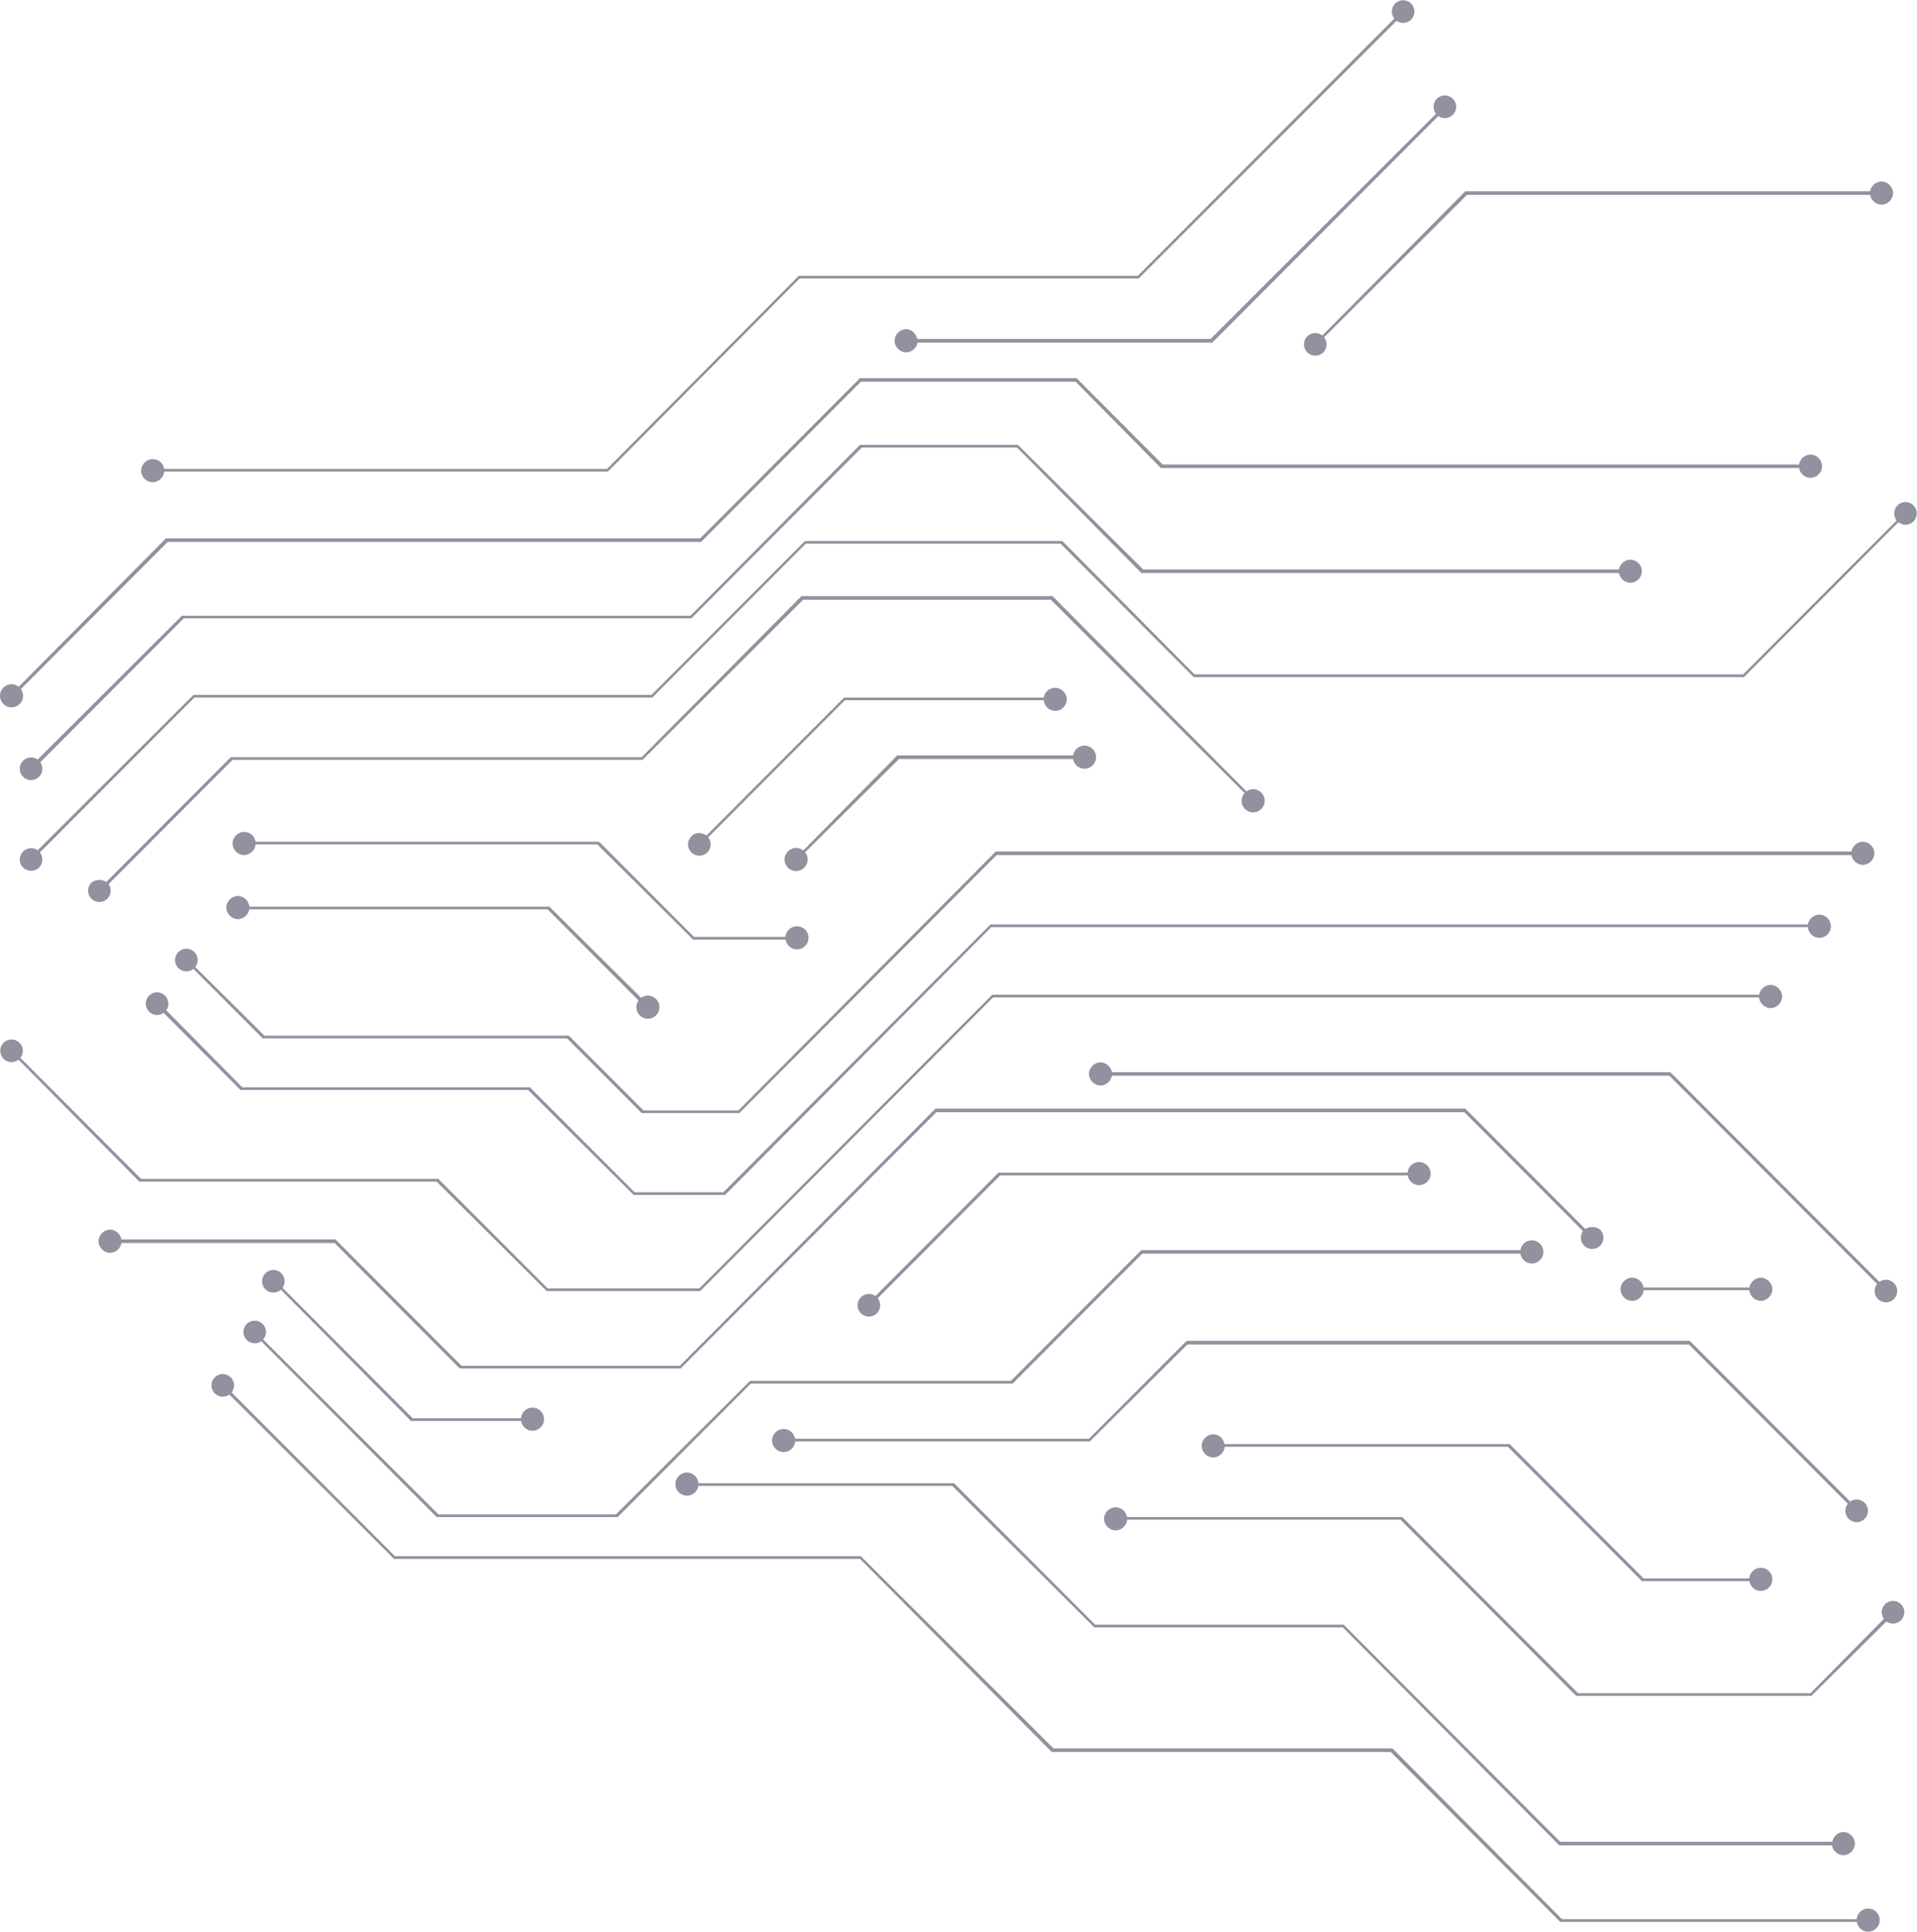 <svg width="269" height="271" viewBox="0 0 269 271" fill="none" xmlns="http://www.w3.org/2000/svg">
<g clip-path="url(#clip0_43_11975)">
<path d="M21.296 66.158L85.308 66.158L112.208 39.071H159.781L197.142 1.748L196.768 1.498L159.656 38.696H112.083L85.183 65.784L21.296 65.784V66.158Z" fill="#91919F"/>
<path d="M21.421 64.411C20.549 64.411 19.802 65.16 19.802 66.034C19.802 66.907 20.549 67.656 21.421 67.656C22.292 67.656 23.04 66.907 23.04 66.034C23.04 65.035 22.292 64.411 21.421 64.411Z" fill="#91919F"/>
<path d="M195.772 0.499C196.395 -0.125 197.391 -0.125 198.014 0.499C198.637 1.123 198.637 2.122 198.014 2.746C197.391 3.37 196.395 3.37 195.772 2.746C195.15 2.122 195.15 1.123 195.772 0.499Z" fill="#91919F"/>
<path d="M218.936 269.627H262.15V269.252H219.185L195.399 245.286H147.825L120.801 218.323H55.419L31.383 194.231L31.01 194.481L55.294 218.697H120.676L147.576 245.785H195.149L218.936 269.627Z" fill="#91919F"/>
<path d="M32.38 193.233C31.757 192.609 30.761 192.609 30.138 193.233C29.515 193.857 29.515 194.855 30.138 195.48C30.761 196.104 31.757 196.104 32.38 195.48C33.002 194.855 33.002 193.857 32.38 193.233Z" fill="#91919F"/>
<path d="M260.532 269.377C260.532 268.481 261.256 267.754 262.151 267.754C263.045 267.754 263.77 268.481 263.77 269.377C263.77 270.273 263.045 271 262.151 271C261.256 271 260.532 270.273 260.532 269.377Z" fill="#91919F"/>
<path d="M1.744 97.865L23.538 76.02H98.384L120.801 53.551H150.939L162.895 65.659H254.18V65.16H163.144L151.064 53.052H120.676L98.26 75.52H23.288L1.495 97.49L1.744 97.865Z" fill="#91919F"/>
<path d="M0 97.615C0 96.719 0.725 95.992 1.619 95.992C2.513 95.992 3.238 96.719 3.238 97.615C3.238 98.511 2.513 99.238 1.619 99.238C0.725 99.238 0 98.511 0 97.615Z" fill="#91919F"/>
<path d="M252.437 65.409C252.437 64.513 253.162 63.787 254.056 63.787C254.95 63.787 255.675 64.513 255.675 65.409C255.675 66.306 254.95 67.032 254.056 67.032C253.162 67.032 252.437 66.306 252.437 65.409Z" fill="#91919F"/>
<path d="M61.272 212.83H86.677L105.358 194.106H142.097L160.279 175.882H214.951V175.382H160.154L141.847 193.732H105.234L86.428 212.456H61.521L35.742 186.742L35.493 186.991L61.272 212.83Z" fill="#91919F"/>
<path d="M36.863 185.743C36.24 185.119 35.244 185.119 34.621 185.743C33.999 186.367 33.999 187.366 34.621 187.99C35.244 188.614 36.24 188.614 36.863 187.99C37.486 187.366 37.486 186.367 36.863 185.743Z" fill="#91919F"/>
<path d="M213.332 175.632C213.332 174.736 214.057 174.009 214.951 174.009C215.845 174.009 216.57 174.736 216.57 175.632C216.57 176.528 215.845 177.255 214.951 177.255C214.057 177.255 213.332 176.528 213.332 175.632Z" fill="#91919F"/>
<path d="M4.483 108.1L25.779 86.755L97.014 86.755L120.925 62.788H142.719L160.154 80.389H228.774V79.889H160.404L142.844 62.414H120.676L96.89 86.38L25.53 86.38L4.11 107.726L4.483 108.1Z" fill="#91919F"/>
<path d="M228.775 81.762C229.646 81.762 230.394 81.013 230.394 80.139C230.394 79.265 229.646 78.516 228.775 78.516C227.903 78.516 227.156 79.265 227.156 80.139C227.156 81.013 227.903 81.762 228.775 81.762Z" fill="#91919F"/>
<path d="M5.48 108.974C4.857 109.598 3.861 109.598 3.238 108.974C2.615 108.35 2.615 107.352 3.238 106.727C3.861 106.103 4.857 106.103 5.48 106.727C6.102 107.352 6.102 108.35 5.48 108.974Z" fill="#91919F"/>
<path d="M64.51 191.984H95.52L131.387 156.034H205.486L223.295 173.884L223.668 173.635L205.611 155.535H131.262L95.395 191.61H64.759L47.075 173.884H15.318V174.384H46.95L64.51 191.984Z" fill="#91919F"/>
<path d="M15.443 172.511C14.571 172.511 13.824 173.26 13.824 174.134C13.824 175.008 14.571 175.757 15.443 175.757C16.314 175.757 17.061 175.008 17.061 174.134C17.061 173.26 16.314 172.511 15.443 172.511Z" fill="#91919F"/>
<path d="M224.54 172.511C225.163 173.135 225.163 174.134 224.54 174.758C223.918 175.382 222.921 175.382 222.299 174.758C221.676 174.134 221.676 173.135 222.299 172.511C222.921 172.012 223.918 172.012 224.54 172.511Z" fill="#91919F"/>
<path d="M57.661 199.349H74.722V198.975H57.91L38.482 179.502L38.233 179.751L57.661 199.349Z" fill="#91919F"/>
<path d="M39.478 178.628C38.856 178.004 37.859 178.004 37.237 178.628C36.614 179.252 36.614 180.251 37.237 180.875C37.859 181.499 38.856 181.499 39.478 180.875C40.101 180.251 40.101 179.252 39.478 178.628Z" fill="#91919F"/>
<path d="M73.103 199.1C73.103 198.203 73.828 197.477 74.722 197.477C75.617 197.477 76.341 198.203 76.341 199.1C76.341 199.996 75.617 200.722 74.722 200.722C73.828 200.722 73.103 199.996 73.103 199.1Z" fill="#91919F"/>
<path d="M4.483 120.708L27.273 97.865H91.534L113.079 76.269H148.822L167.502 94.994H244.715L267.63 72.025L267.381 71.776L244.591 94.619H167.627L149.071 75.895H112.955L91.41 97.49H27.149L4.11 120.458L4.483 120.708Z" fill="#91919F"/>
<path d="M3.238 119.46C2.615 120.084 2.615 121.082 3.238 121.707C3.861 122.331 4.857 122.331 5.48 121.707C6.102 121.082 6.102 120.084 5.48 119.46C4.857 118.836 3.861 118.836 3.238 119.46Z" fill="#91919F"/>
<path d="M266.26 70.902C266.883 70.278 267.879 70.278 268.502 70.902C269.124 71.526 269.124 72.525 268.502 73.149C267.879 73.773 266.883 73.773 266.26 73.149C265.637 72.525 265.637 71.526 266.26 70.902Z" fill="#91919F"/>
<path d="M14.072 125.202L32.629 106.603H90.165L112.706 84.134H147.452L175.846 112.469L176.095 112.22L147.701 83.634H112.457L90.04 106.228H32.38L13.699 124.952L14.072 125.202Z" fill="#91919F"/>
<path d="M12.827 123.829C12.205 124.453 12.205 125.451 12.827 126.076C13.45 126.7 14.446 126.7 15.069 126.076C15.692 125.451 15.692 124.453 15.069 123.829C14.446 123.329 13.45 123.329 12.827 123.829Z" fill="#91919F"/>
<path d="M174.227 112.345C174.227 111.448 174.952 110.722 175.846 110.722C176.74 110.722 177.465 111.448 177.465 112.345C177.465 113.241 176.74 113.967 175.846 113.967C174.952 113.967 174.227 113.241 174.227 112.345Z" fill="#91919F"/>
<path d="M76.715 181.124H98.26L139.357 139.931H248.451V139.557H139.232L98.135 180.75H76.839L61.521 165.396H19.801L1.743 147.296L1.494 147.546L19.552 165.771H61.272L76.715 181.124Z" fill="#91919F"/>
<path d="M2.74 146.298C2.117 145.673 1.121 145.673 0.498 146.298C-0.125 146.922 -0.125 147.92 0.498 148.544C1.121 149.169 2.117 149.169 2.74 148.544C3.362 147.92 3.362 146.922 2.74 146.298Z" fill="#91919F"/>
<path d="M248.451 138.184C249.323 138.184 250.07 138.933 250.07 139.807C250.07 140.68 249.323 141.429 248.451 141.429C247.58 141.429 246.832 140.68 246.832 139.807C246.832 138.933 247.58 138.184 248.451 138.184Z" fill="#91919F"/>
<path d="M97.264 131.818H111.834V131.443H97.388L84.063 118.087H34.123V118.461H83.814L97.264 131.818Z" fill="#91919F"/>
<path d="M34.248 116.713C33.376 116.713 32.629 117.462 32.629 118.336C32.629 119.21 33.376 119.959 34.248 119.959C35.12 119.959 35.867 119.21 35.867 118.336C35.867 117.338 35.12 116.713 34.248 116.713Z" fill="#91919F"/>
<path d="M110.216 131.568C110.216 130.672 110.94 129.945 111.835 129.945C112.729 129.945 113.454 130.672 113.454 131.568C113.454 132.464 112.729 133.191 111.835 133.191C110.94 133.191 110.216 132.464 110.216 131.568Z" fill="#91919F"/>
<path d="M98.135 118.711L118.559 98.239H148.075V97.865H118.435L97.886 118.461L98.135 118.711Z" fill="#91919F"/>
<path d="M97.014 117.338C96.392 117.962 96.392 118.96 97.014 119.585C97.637 120.209 98.633 120.209 99.256 119.585C99.879 118.96 99.879 117.962 99.256 117.338C98.633 116.713 97.513 116.713 97.014 117.338Z" fill="#91919F"/>
<path d="M148.075 96.491C148.947 96.491 149.694 97.24 149.694 98.114C149.694 98.988 148.947 99.737 148.075 99.737C147.203 99.737 146.456 98.988 146.456 98.114C146.456 97.116 147.203 96.491 148.075 96.491Z" fill="#91919F"/>
<path d="M111.834 120.708L126.156 106.478H152.184V105.978H125.907L111.585 120.458L111.834 120.708Z" fill="#91919F"/>
<path d="M110.091 120.583C110.091 119.687 110.815 118.96 111.71 118.96C112.604 118.96 113.329 119.687 113.329 120.583C113.329 121.479 112.604 122.206 111.71 122.206C110.815 122.206 110.091 121.479 110.091 120.583Z" fill="#91919F"/>
<path d="M150.565 106.228C150.565 105.332 151.29 104.605 152.184 104.605C153.078 104.605 153.803 105.332 153.803 106.228C153.803 107.124 153.078 107.851 152.184 107.851C151.29 107.851 150.565 107.124 150.565 106.228Z" fill="#91919F"/>
<path d="M247.082 180.625V181H228.899V180.625H247.082Z" fill="#91919F"/>
<path d="M227.405 180.875C227.405 179.978 228.129 179.252 229.024 179.252C229.918 179.252 230.643 179.978 230.643 180.875C230.643 181.771 229.918 182.497 229.024 182.497C228.129 182.497 227.405 181.771 227.405 180.875Z" fill="#91919F"/>
<path d="M247.082 179.252C247.953 179.252 248.701 180.001 248.701 180.875C248.701 181.748 247.953 182.497 247.082 182.497C246.21 182.497 245.463 181.748 245.463 180.875C245.463 180.001 246.21 179.252 247.082 179.252Z" fill="#91919F"/>
<path d="M121.922 183.371L140.353 164.897H199.259V164.522H140.104L121.673 182.997L121.922 183.371Z" fill="#91919F"/>
<path d="M120.801 181.998C120.178 182.622 120.178 183.621 120.801 184.245C121.424 184.869 122.42 184.869 123.043 184.245C123.665 183.621 123.665 182.622 123.043 181.998C122.42 181.374 121.424 181.374 120.801 181.998Z" fill="#91919F"/>
<path d="M197.516 164.647C197.516 163.751 198.241 163.024 199.135 163.024C200.029 163.024 200.754 163.751 200.754 164.647C200.754 165.543 200.029 166.27 199.135 166.27C198.241 166.27 197.516 165.543 197.516 164.647Z" fill="#91919F"/>
<path d="M218.812 258.892H258.788V258.393H218.936L188.549 227.935H153.679L133.877 208.087H96.267V208.462H133.628L153.554 228.309H188.425L218.812 258.892Z" fill="#91919F"/>
<path d="M94.773 208.212C94.773 207.316 95.498 206.589 96.392 206.589C97.286 206.589 98.011 207.316 98.011 208.212C98.011 209.108 97.286 209.835 96.392 209.835C95.498 209.835 94.773 209.108 94.773 208.212Z" fill="#91919F"/>
<path d="M258.664 257.019C259.535 257.019 260.283 257.768 260.283 258.642C260.283 259.516 259.535 260.265 258.664 260.265C257.792 260.265 257.045 259.516 257.045 258.642C257.169 257.768 257.792 257.019 258.664 257.019Z" fill="#91919F"/>
<path d="M260.407 212.082L260.781 211.832L237.119 188.115H166.506L152.807 201.846H109.966V202.22H152.932L166.631 188.614H236.994L260.407 212.082Z" fill="#91919F"/>
<path d="M108.347 202.095C108.347 201.199 109.072 200.473 109.966 200.473C110.861 200.473 111.585 201.199 111.585 202.095C111.585 202.991 110.861 203.718 109.966 203.718C109.072 203.718 108.347 202.991 108.347 202.095Z" fill="#91919F"/>
<path d="M261.653 210.833C262.275 211.457 262.275 212.456 261.653 213.08C261.03 213.704 260.034 213.704 259.411 213.08C258.788 212.456 258.788 211.457 259.411 210.833C260.034 210.209 261.03 210.209 261.653 210.833Z" fill="#91919F"/>
<path d="M221.178 237.921H254.18L265.887 226.312L265.513 225.937L254.056 237.546H221.427L196.769 212.83H156.419V213.205H196.52L221.178 237.921Z" fill="#91919F"/>
<path d="M156.543 211.457C155.671 211.457 154.924 212.206 154.924 213.08C154.924 213.954 155.671 214.703 156.543 214.703C157.415 214.703 158.162 213.954 158.162 213.08C158.162 212.206 157.415 211.457 156.543 211.457Z" fill="#91919F"/>
<path d="M264.517 225.064C265.14 224.439 266.136 224.439 266.759 225.064C267.381 225.688 267.381 226.686 266.759 227.31C266.136 227.935 265.14 227.935 264.517 227.31C263.894 226.686 263.894 225.688 264.517 225.064Z" fill="#91919F"/>
<path d="M230.394 221.818H247.082V221.444H230.643L211.838 202.595H170.118V202.969H211.588L230.394 221.818Z" fill="#91919F"/>
<path d="M170.242 201.222C169.371 201.222 168.623 201.97 168.623 202.844C168.623 203.718 169.371 204.467 170.242 204.467C171.114 204.467 171.861 203.718 171.861 202.844C171.737 201.846 171.114 201.222 170.242 201.222Z" fill="#91919F"/>
<path d="M245.463 221.568C245.463 220.672 246.188 219.946 247.082 219.946C247.976 219.946 248.701 220.672 248.701 221.568C248.701 222.465 247.976 223.191 247.082 223.191C246.188 223.191 245.463 222.465 245.463 221.568Z" fill="#91919F"/>
<path d="M264.517 181.249L264.89 181L234.379 150.417H154.426V150.916H234.254L264.517 181.249Z" fill="#91919F"/>
<path d="M154.426 149.044C153.554 149.044 152.807 149.793 152.807 150.667C152.807 151.54 153.554 152.289 154.426 152.289C155.298 152.289 156.045 151.54 156.045 150.667C156.045 149.793 155.298 149.044 154.426 149.044Z" fill="#91919F"/>
<path d="M265.762 180.001C266.385 180.625 266.385 181.624 265.762 182.248C265.139 182.872 264.143 182.872 263.52 182.248C262.898 181.624 262.898 180.625 263.52 180.001C264.143 179.377 265.139 179.377 265.762 180.001Z" fill="#91919F"/>
<path d="M88.919 167.643H101.747L139.108 130.07H255.301V129.696H138.983L101.498 167.269H89.044L74.349 152.539H33.998L22.167 140.556L21.794 140.93L33.749 152.913H74.099L88.919 167.643Z" fill="#91919F"/>
<path d="M23.164 139.682C22.541 139.058 21.545 139.058 20.922 139.682C20.299 140.306 20.299 141.304 20.922 141.929C21.545 142.553 22.541 142.553 23.164 141.929C23.787 141.304 23.787 140.306 23.164 139.682Z" fill="#91919F"/>
<path d="M253.682 129.945C253.682 129.049 254.407 128.322 255.301 128.322C256.195 128.322 256.92 129.049 256.92 129.945C256.92 130.841 256.195 131.568 255.301 131.568C254.407 131.568 253.682 130.841 253.682 129.945Z" fill="#91919F"/>
<path d="M90.04 156.159H103.739L139.855 119.959H261.528V119.46H139.731L103.615 155.784H90.289L79.828 145.299H37.112L26.153 134.439L25.904 134.689L36.863 145.673H79.579L90.04 156.159Z" fill="#91919F"/>
<path d="M27.274 133.565C26.651 132.941 25.655 132.941 25.032 133.565C24.409 134.189 24.409 135.188 25.032 135.812C25.655 136.436 26.651 136.436 27.274 135.812C27.896 135.188 27.896 134.189 27.274 133.565Z" fill="#91919F"/>
<path d="M261.403 118.087C262.275 118.087 263.022 118.836 263.022 119.709C263.022 120.583 262.275 121.332 261.403 121.332C260.532 121.332 259.784 120.583 259.784 119.709C259.784 118.836 260.532 118.087 261.403 118.087Z" fill="#91919F"/>
<path d="M90.787 141.554L91.161 141.18L77.088 127.199H33.376V127.574H76.839L90.787 141.554Z" fill="#91919F"/>
<path d="M33.376 125.701C32.504 125.701 31.757 126.45 31.757 127.324C31.757 128.198 32.504 128.947 33.376 128.947C34.248 128.947 34.995 128.198 34.995 127.324C34.995 126.45 34.248 125.701 33.376 125.701Z" fill="#91919F"/>
<path d="M89.293 141.304C89.293 140.408 90.018 139.682 90.912 139.682C91.806 139.682 92.531 140.408 92.531 141.304C92.531 142.201 91.806 142.927 90.912 142.927C90.018 142.927 89.293 142.201 89.293 141.304Z" fill="#91919F"/>
<path d="M127.028 48.059L170.118 48.059L202.996 15.104L202.622 14.854L169.869 47.559L127.028 47.559V48.059Z" fill="#91919F"/>
<path d="M127.152 46.186C126.281 46.186 125.534 46.935 125.534 47.809C125.534 48.683 126.281 49.432 127.152 49.432C128.024 49.432 128.771 48.683 128.771 47.809C128.647 46.935 128.024 46.186 127.152 46.186Z" fill="#91919F"/>
<path d="M201.626 13.856C202.248 13.232 203.245 13.232 203.867 13.856C204.49 14.48 204.49 15.479 203.867 16.103C203.245 16.727 202.248 16.727 201.626 16.103C201.003 15.479 201.003 14.48 201.626 13.856Z" fill="#91919F"/>
<path d="M184.688 48.433L205.86 27.337L264.019 27.337V26.838L205.611 26.838L184.439 48.183L184.688 48.433Z" fill="#91919F"/>
<path d="M183.443 47.185C182.82 47.809 182.82 48.807 183.443 49.432C184.066 50.056 185.062 50.056 185.685 49.432C186.308 48.807 186.308 47.809 185.685 47.185C185.062 46.56 184.066 46.56 183.443 47.185Z" fill="#91919F"/>
<path d="M264.019 25.465C264.89 25.465 265.638 26.214 265.638 27.087C265.638 27.961 264.89 28.71 264.019 28.71C263.147 28.71 262.4 27.961 262.4 27.087C262.4 26.214 263.147 25.465 264.019 25.465Z" fill="#91919F"/>
</g>
<defs>
<clipPath id="clip0_43_11975">
<rect width="271" height="269" fill="white" transform="matrix(0 -1 -1 0 269 271)"/>
</clipPath>
</defs>
</svg>
